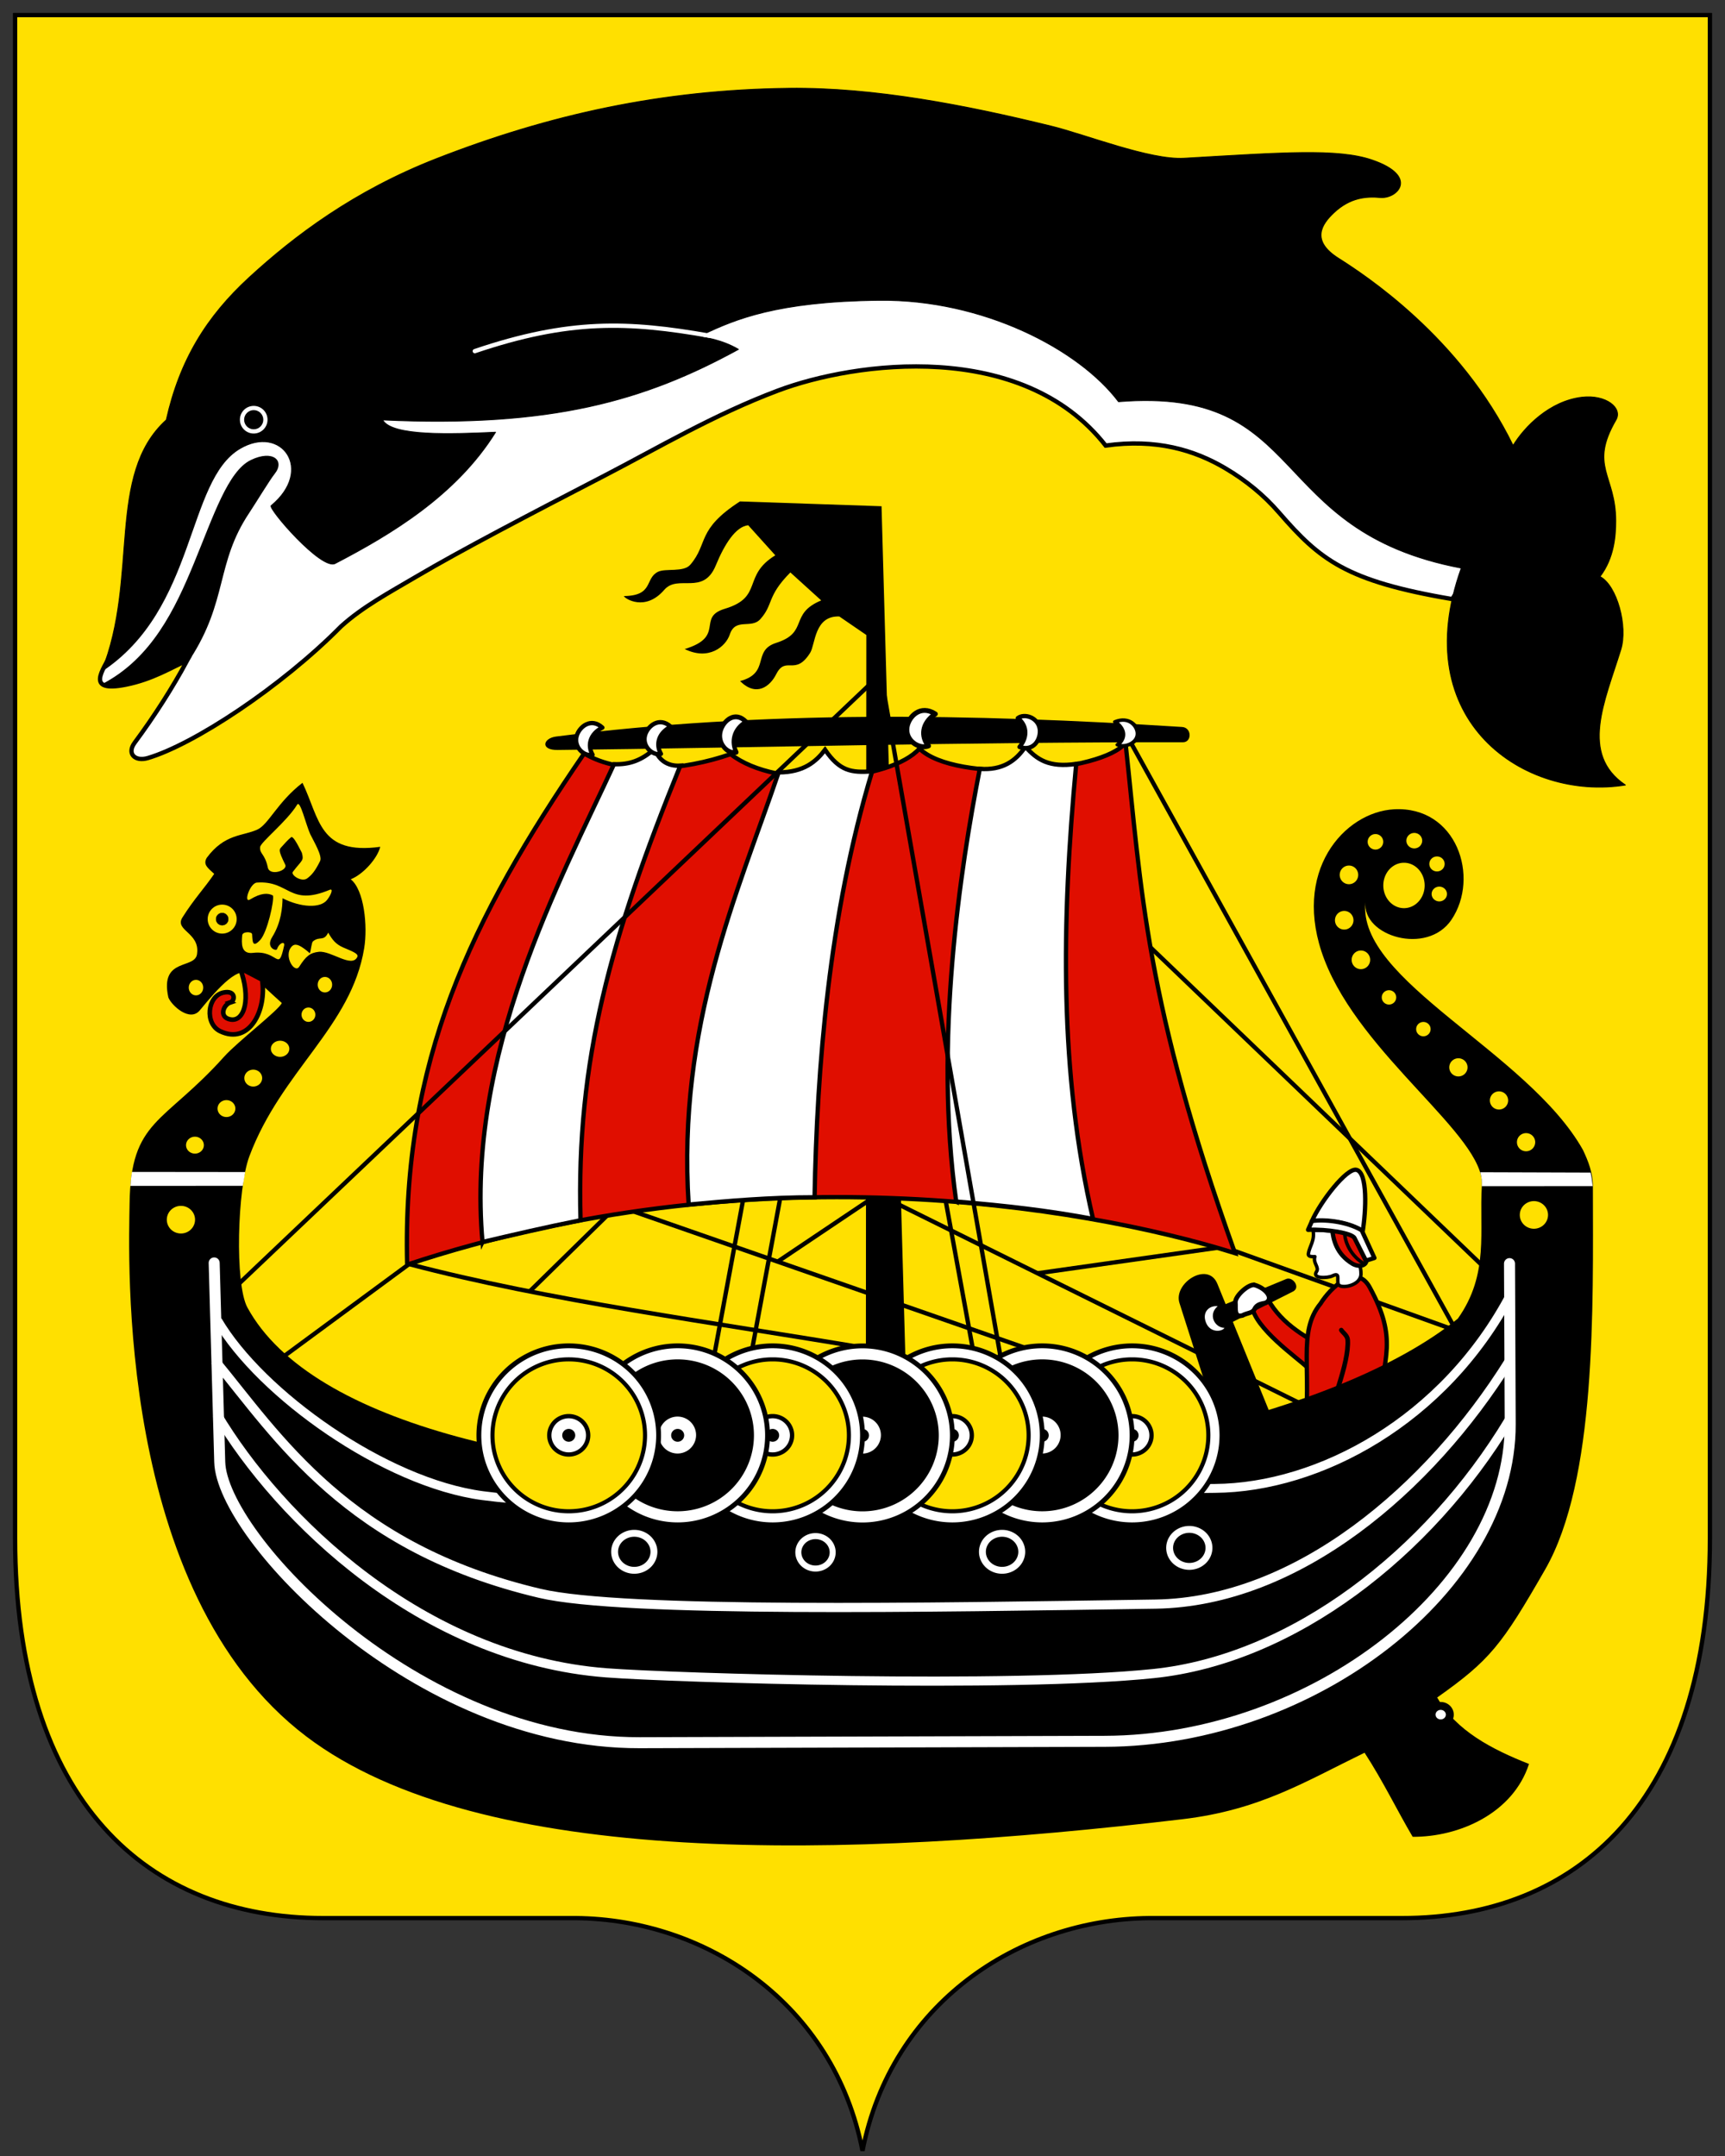 <svg xmlns="http://www.w3.org/2000/svg" xmlns:svg="http://www.w3.org/2000/svg" xmlns:xlink="http://www.w3.org/1999/xlink" id="svg3746" width="400" height="500" version="1.1"><rect width="100%" height="100%" fill="#333333" stroke="none"/><path id="path4290" d="m 3.5,3.5 0,353.184 c 0,61.369 30.908,88.147 71.458,88.147 l 58.566,0 C 163.855,445.109 193.382,464.681 200,498.8 c 6.618,-34.119 36.145,-53.691 66.476,-53.969 l 58.566,0 c 40.55,0 71.458,-26.778 71.458,-88.147 l 0,-353.184 C 265.5,3.5 134.5,3.5 3.5,3.5 Z" style="fill:#ffe000;fill-opacity:1;fill-rule:evenodd;stroke:#000;stroke-width:1px;stroke-linecap:butt;stroke-linejoin:miter;stroke-opacity:1"/><path style="fill:none;stroke:#000;stroke-width:1;stroke-linecap:butt;stroke-linejoin:miter;stroke-miterlimit:4;stroke-dasharray:none;stroke-opacity:1" id="path4235" d="M 344.261,294.019 265.301,218.295"/><path style="fill:none;stroke:#000;stroke-width:1;stroke-linecap:butt;stroke-linejoin:miter;stroke-miterlimit:4;stroke-dasharray:none;stroke-opacity:1" id="path4231" d="m 240.647,295.28 43.044,-6.106 54.24,19.511"/><use style="stroke-width:1;stroke-miterlimit:4;stroke-dasharray:none" id="use4223" width="369" height="480" x="0" y="0" transform="translate(8.529,0)" xlink:href="#path4221"/><path style="fill:none;stroke:#000;stroke-width:1;stroke-linecap:butt;stroke-linejoin:miter;stroke-miterlimit:4;stroke-dasharray:none;stroke-opacity:1" id="path4221" d="m 165.086,317.181 7.862,-42.342"/><path style="fill:none;stroke:#000;stroke-width:1;stroke-linecap:butt;stroke-linejoin:miter;stroke-miterlimit:4;stroke-dasharray:none;stroke-opacity:1" id="path4219" d="m 122.863,299.458 20.233,-19.84 99.816,34.776"/><path style="fill:#e00e00;fill-opacity:1;stroke:#000;stroke-width:1;stroke-linecap:butt;stroke-linejoin:miter;stroke-miterlimit:4;stroke-dasharray:none;stroke-opacity:1" id="path4275" d="m 293.42,300.191 c 2.927,6.16 8.59,9.738 14.86,12.743 l -5.064,4.248 c -2.431,-2.346 -12.236,-9.073 -12.965,-14.435 -0.217,-1.589 1.697,-0.789 3.17,-2.555 z"/><path style="fill:#e00e00;fill-opacity:1;stroke:#000;stroke-width:1;stroke-linecap:butt;stroke-linejoin:miter;stroke-miterlimit:4;stroke-dasharray:none;stroke-opacity:1" id="path4273" d="m 302.482,332.445 16.925,-5.442 c 1.594,-12.197 4.731,-16.499 -1.766,-28.405 -3.089,-5.795 -9.079,-0.025 -11.428,3.717 -5.433,6.624 -1.886,15.453 -3.731,30.129 z"/><path style="fill:none;stroke:#000;stroke-width:1;stroke-linecap:butt;stroke-linejoin:miter;stroke-miterlimit:4;stroke-dasharray:none;stroke-opacity:1" id="path4225" d="m 180.278,292.626 23.322,-15.663 103.147,51.102"/><path style="fill:none;stroke:#000;stroke-width:1;stroke-linecap:butt;stroke-linejoin:miter;stroke-miterlimit:4;stroke-dasharray:none;stroke-opacity:1" id="path4227" d="m 219.058,277.228 7.463,40.75"/><path style="fill:#000;stroke:none;stroke-width:.4;stroke-miterlimit:4;stroke-dasharray:none;stroke-opacity:1" id="path3844" d="m 88.17,196.386 c -14.172,1.932 -14.006,-6.463 -18.027,-14.846 -5.81,4.474 -7.865,9.672 -10.484,10.857 -3.398,1.538 -7.584,0.945 -11.72,6.543 -0.895,1.549 0.187,2.306 1.731,3.722 -2.324,3.408 -4.584,5.702 -7.364,10.1 -1.908,3.018 3.997,3.497 3.404,8.305 -0.222,3.921 -8.754,0.727 -6.671,10.258 0.744,1.866 4.988,5.787 7.302,2.973 4.41,-5.36 9.221,-10.834 12.015,-8.159 3.276,3.136 6.985,6.468 6.985,6.468 -0.653,1.634 -10.183,8.894 -13.364,12.441 -14.076,15.7 -21.687,14.509 -21.931,34.118 -0.147,11.825 -3.311,89.902 40.948,123.511 40.402,30.68 125.165,28.47 203.198,19.217 17.954,-2.129 28.353,-8.677 42.228,-15.419 4.297,6.605 7.66,13.592 11.154,19.5 10.74,0.073 23.262,-5.416 26.976,-16.892 -8.445,-3.342 -16.929,-7.66 -21.285,-15.417 12.233,-8.663 14.934,-12.087 25.041,-29.706 11.901,-20.745 11.098,-60.493 11.06,-88.754 -0.004,-3.288 -1.08,-5.913 -2.296,-8.509 -12.733,-22.713 -52.586,-39.361 -50.423,-57.476 -0.838,7.882 14.272,12.448 19.918,4.081 6.661,-9.871 1.213,-26.403 -13.317,-25.621 -11.493,0.62 -23.968,14.418 -16.158,34.847 8.582,22.445 37.247,40.957 36.531,52.332 -0.667,10.617 1.782,20.573 -5.577,30.949 -56.2,45.306 -250.786,52.29 -280.682,-2.593 -2.939,-5.395 -2.347,-27.552 0.455,-35.044 7.448,-19.908 23.642,-29.997 26.635,-48.294 0.834,-5.104 -0.003,-13.51 -3.123,-15.965 2.934,-1.157 6.209,-4.888 6.84,-7.523 z"/><path style="fill:#000;stroke:none" id="path4279" d="m 296.086,331.648 -13.793,-33.913 c -2.177,-5.349 -10.271,-0.181 -8.796,4.447 l 11.128,34.909 z"/><path style="fill:none;stroke:#fff;stroke-width:2.064;stroke-linecap:butt;stroke-linejoin:miter;stroke-miterlimit:4;stroke-dasharray:none;stroke-opacity:1" id="path3950" d="m 50.459,306.252 c 9.943,16.963 38.725,37.613 61.499,40.61 36.723,4.831 113.182,-1.26 169.776,-1.685 24.142,-0.181 53.186,-15.737 68.618,-45.075"/><path style="fill:#000;fill-opacity:1;stroke:none" id="path3797" d="m 200.778,328.461 0.109,-181.2 -6.26,-4.29 c -5.813,-0.234 -5.552,6.491 -6.76,8.418 -3.492,5.573 -5.646,0.551 -7.879,4.972 -1.449,2.868 -4.621,5.326 -8.378,1.589 7.123,-1.901 2.685,-7.049 8.368,-8.857 7.674,-2.442 2.888,-6.697 10.449,-9.85 l -7.155,-6.487 c -5.553,5.607 -3.857,7.374 -6.965,10.831 -2.114,2.352 -5.767,-0.401 -7.073,3.538 -0.949,2.86 -4.913,6.135 -10.462,3.394 9.57,-2.894 2.67,-7.344 9.315,-9.342 9.019,-2.712 3.931,-7.642 11.692,-12.392 l -6.285,-6.977 c -2.872,0.309 -5.46,4.313 -7.524,9.337 -2.909,7.078 -8.746,1.95 -11.927,5.637 -4.421,5.124 -9.149,2.057 -9.384,1.456 6.985,-0.091 4.797,-4.087 7.919,-5.634 1.753,-0.868 5.924,0.185 7.494,-1.642 4.234,-4.925 1.346,-8.103 11.513,-14.678 l 32.83,1.118 5.919,211.305 c -1.761,1.672 -7.33,2.862 -9.561,-0.245 z"/><path style="fill:#ffe000;fill-opacity:1;stroke:none" id="path3823" d="m 335.526,207.33 a 1.776,1.714 0 0 1 -3.553,0 1.776,1.714 0 1 1 3.553,0 z"/><path style="fill:#ffe000;fill-opacity:1;stroke:none" id="path3825" d="m 358.962,281.755 a 3.272,3.203 0 0 1 -6.545,0 3.272,3.203 0 1 1 6.545,0 z"/><use id="use3827" width="369" height="480" x="0" y="0" transform="matrix(0.647,0,0,0.657,123.741,79.775)" xlink:href="#path3825"/><use id="use3829" width="369" height="480" x="0" y="0" transform="translate(-6.278,-9.68)" xlink:href="#use3827"/><use id="use3831" width="369" height="480" x="0" y="0" transform="translate(-15.692,-17.356)" xlink:href="#use3827"/><use id="use3833" width="369" height="480" x="0" y="0" transform="matrix(0.791,0,0,0.79,62.559,43.115)" xlink:href="#use3831"/><use id="use3835" width="369" height="480" x="0" y="0" transform="translate(-7.976,-7.361)" xlink:href="#use3833"/><path style="fill:#ffe000;fill-opacity:1;stroke:none" id="use3839" d="m 313.849,213.416 a 2.146,2.163 0 0 1 -4.292,0 2.146,2.163 0 1 1 4.292,0 z"/><path style="fill:#ffe000;fill-opacity:1;stroke:none" id="use3841" d="m 314.947,202.895 a 2.146,2.163 0 0 1 -4.292,0 2.146,2.163 0 1 1 4.292,0 z"/><path style="fill:#ffe000;fill-opacity:1;stroke:none" id="use3843" d="m 320.751,195.226 a 1.804,1.795 0 0 1 -3.609,0 1.804,1.795 0 1 1 3.609,0 z"/><path style="fill:#ffe000;fill-opacity:1;stroke:none" id="use3845" d="m 329.783,194.962 a 1.833,1.795 0 0 1 -3.666,0 1.833,1.795 0 1 1 3.666,0 z"/><path style="fill:#ffe000;fill-opacity:1;stroke:none" id="use3847" d="m 334.99,200.358 a 1.776,1.738 0 0 1 -3.552,0 1.776,1.738 0 1 1 3.552,0 z"/><use id="use3849" width="369" height="480" x="0" y="0" transform="matrix(1.465,0,0,1.644,-195.524,-257.858)" xlink:href="#path3825"/><path style="fill:#fff;stroke:#000;stroke-width:1;stroke-linecap:butt;stroke-linejoin:miter;stroke-miterlimit:4;stroke-dasharray:none;stroke-opacity:1" id="path3838" d="m 25.701,151.7 c -1.677,3.555 -6.165,9.032 3.54,7.075 6.123,-1.235 10.397,-3.932 14.168,-5.606 -3.318,6.194 -7.637,12.948 -12.177,19.068 -1.875,2.527 0.033,4.455 3.066,3.558 10.576,-3.127 30.837,-16.415 44.798,-30.539 4.999,-4.529 11.167,-7.841 17.604,-11.629 10.348,-6.089 25.721,-14.126 43.712,-23.448 12.18,-6.311 25.124,-14.007 39.973,-19.596 17.869,-6.725 56.619,-11.996 75.998,12.75 11.702,-1.641 20.577,1.025 27.743,5.261 4.832,2.856 8.886,6.165 12.506,10.335 9.468,10.906 15.435,15.815 40.113,20.007 l 5.852,-8.969 C 241.286,15.8 63.114,24.426 25.701,151.7 Z"/><path style="fill:#000;stroke:#000;stroke-width:.2;stroke-linecap:round;stroke-linejoin:round;stroke-miterlimit:4;stroke-dasharray:none;stroke-opacity:1" id="path3836" d="m 23.571,155.664 c 22.008,-14.507 19.48,-44.195 32.032,-51.621 9.725,-5.753 17.293,4.967 7.28,13.226 -0.782,0.645 11.659,15.055 14.827,13.409 12.894,-6.702 28.079,-15.778 37.199,-30.442 -10.186,0.474 -24.116,0.993 -26.176,-2.847 39.181,1.817 60.857,-4.509 82.494,-16.368 -3.879,-2.315 -8.259,-2.822 -8.259,-2.822 0,0 -0.321,-0.469 0.295,-0.754 7.161,-3.309 16.729,-7.543 40.617,-7.8 24.036,-0.259 46.282,11.314 55.483,23.513 44.428,-3.597 33.776,29.914 79.481,38.585 -12.814,35.71 14.914,54.087 38.057,50.317 -10.62,-7.167 -4.802,-19.305 -1.06,-31.403 1.674,-5.414 -0.887,-14.879 -4.824,-16.941 3.303,-4.333 3.642,-9.495 3.646,-12.9 0.011,-10.712 -6.232,-12.614 0.055,-23.427 1.605,-2.761 -2.307,-5.917 -7.878,-5.267 -7.47,0.872 -13.333,6.834 -15.977,11.2 -12.264,-25.184 -34.55,-39.651 -40.518,-43.437 -6.474,-4.107 -3.823,-7.911 -1.111,-10.486 3.826,-3.633 7.616,-3.874 10.827,-3.594 4.01,0.35 9.02,-4.968 -1.919,-8.704 -7.981,-2.726 -20.939,-1.709 -43.578,-0.399 -7.911,0.458 -22.832,-5.499 -30.811,-7.454 -19.504,-4.779 -40.913,-9.009 -60.836,-8.772 -29.463,0.35 -55.577,6.118 -81.663,16.303 -19.14,7.473 -32.916,17.865 -43.462,27.552 -9.92,9.112 -16.116,19.155 -19.233,33.058 -14.011,12.691 -6.249,36.497 -14.986,58.276 z"/><path style="fill:#000;stroke:none;stroke-width:.2;stroke-miterlimit:4;stroke-dasharray:none;stroke-opacity:1" id="path3840" d="m 23.7,158.636 c 11.446,-5.949 16.891,-17.369 21.258,-27.979 4.589,-11.151 7.925,-21.419 13.204,-23.975 5.12,-2.479 8.014,0.151 5.512,3.236 -1.035,1.276 -4.501,6.964 -5.904,9.07 -7.755,11.642 -4.904,20.322 -13.694,33.867 -2.603,1.292 -15.375,8.26 -20.376,5.78 z"/><path style="fill:#e00e00;fill-opacity:1;stroke:#000;stroke-width:1;stroke-linecap:butt;stroke-linejoin:miter;stroke-miterlimit:4;stroke-dasharray:none;stroke-opacity:1" id="path3882" d="m 94.414,293.288 c 79.674,-26.371 156.037,-13.887 191.956,-2.674 -20.828,-58.329 -21.684,-84.088 -25.382,-118.354 -5.29,6.909 -39.44,9.517 -47.782,1.345 -6.671,7.507 -32.937,9.79 -43.783,1.283 -10.717,3.748 -25.234,5.114 -33.964,-0.159 -26.338,38.396 -42.238,71.581 -41.046,118.56 z"/><path style="fill:#fff;stroke:#000;stroke-width:1;stroke-linecap:butt;stroke-linejoin:miter;stroke-miterlimit:4;stroke-dasharray:none;stroke-opacity:1" id="path3926" d="m 111.883,288.036 c 7.171,-1.681 14.312,-3.363 22.736,-5.045 -1.05,-37.162 7.023,-65.657 23.134,-105.43 -3.078,0.205 -5.135,-1.436 -5.919,-3.939 -3.12,2.783 -5.898,3.717 -9.46,3.607 -12.385,26.833 -34.409,67.132 -30.492,110.808 z"/><path style="fill:#fff;stroke:#000;stroke-width:1;stroke-linecap:butt;stroke-linejoin:miter;stroke-miterlimit:4;stroke-dasharray:none;stroke-opacity:1" id="path3928" d="m 180.55,179.126 c 5.885,-0.004 8.716,-2.56 10.767,-5.245 3.371,4.919 6.056,5.381 10.918,4.996 -10.046,33.251 -12.791,68.758 -13.35,98.786 -10.496,0.002 -20.187,0.853 -29.196,1.7 -2.686,-41.498 11.314,-72.185 20.861,-100.237 z"/><path style="fill:#fff;stroke:#000;stroke-width:1;stroke-linecap:butt;stroke-linejoin:miter;stroke-miterlimit:4;stroke-dasharray:none;stroke-opacity:1" id="path3930" d="m 221.728,278.656 c 11.716,0.956 21.607,2.129 31.721,4.023 -7.809,-33.751 -7.343,-68.614 -3.898,-105.515 -6.293,0.904 -9.092,-0.989 -11.781,-3.996 -2.23,3.323 -5.311,5.506 -10.572,5.14 -4.501,22.999 -10.694,63.154 -5.469,100.349 z"/><path style="fill:none;stroke:#fff;stroke-width:2.128;stroke-linecap:butt;stroke-linejoin:miter;stroke-miterlimit:4;stroke-dasharray:none;stroke-opacity:1" id="path3952" d="m 349.884,315.782 c -18.3,29.275 -48.917,55.733 -81.952,56.23 -52.335,0.786 -123.382,2.061 -142.732,-2.494 -44.676,-10.517 -60.848,-36.442 -75.349,-53.962"/><path style="fill:none;stroke:#fff;stroke-width:2.128;stroke-linecap:butt;stroke-linejoin:miter;stroke-miterlimit:4;stroke-dasharray:none;stroke-opacity:1" id="path3954" d="m 50.306,328.026 c 14.389,24.18 47.572,56.652 90.305,59.922 15.426,1.18 93.867,3.582 126.842,0.173 32.383,-3.349 63.9,-27.949 82.415,-58.678"/><path style="fill:none;stroke:#fff;stroke-width:2.554;stroke-linecap:round;stroke-linejoin:miter;stroke-miterlimit:4;stroke-dasharray:none;stroke-opacity:1" id="path3956" d="m 49.665,292.887 1.288,46.174 c 0.481,17.254 45.529,65.246 97.385,65.092 l 107.848,-0.321 c 48.394,-0.147 94.168,-35.932 94.004,-73.589 l -0.159,-37.195"/><use id="use3968" width="369" height="480" x="0" y="0" transform="translate(3.87,9.183)" xlink:href="#use3839"/><use id="use3970" width="369" height="480" x="0" y="0" transform="translate(-313.735,1.103)" xlink:href="#path3825"/><use id="use3972" width="369" height="480" x="0" y="0" transform="matrix(0.631,0,0,0.612,18.732,92.466)" xlink:href="#use3970"/><use id="use3974" width="369" height="480" x="0" y="0" transform="translate(7.304,-8.484)" xlink:href="#use3972"/><use id="use3976" width="369" height="480" x="0" y="0" transform="translate(13.521,-15.551)" xlink:href="#use3972"/><use id="use3978" width="369" height="480" x="0" y="0" transform="matrix(1.036,0,0,0.953,18.119,-9.867)" xlink:href="#use3972"/><use id="use3980" width="369" height="480" x="0" y="0" transform="matrix(0.775,0,0,0.85,36.489,9.581)" xlink:href="#use3972"/><use id="use3982" width="369" height="480" x="0" y="0" transform="matrix(1.046,0,0,1.078,0.529,-25.315)" xlink:href="#use3980"/><use id="use3984" width="369" height="480" x="0" y="0" transform="translate(-29.895,0.675)" xlink:href="#use3982"/><path style="fill:#e00e00;fill-opacity:1;stroke:#000;stroke-width:1.064;stroke-linecap:butt;stroke-linejoin:miter;stroke-miterlimit:4;stroke-dasharray:none;stroke-opacity:1" id="path4060" d="m 53.436,232.458 c 1.125,-0.372 1.256,-2.914 -1.65,-2.267 -3.735,0.832 -4.354,7.226 -0.74,8.956 6.8,3.256 10.828,-4.864 9.732,-11.96 l -5.122,-2.664 c 2.607,6.954 1.062,12.503 -2.219,11.903 -2.758,-0.503 -1.649,-3.422 0,-3.968 z"/><path style="fill:#ffe000;fill-opacity:1;stroke:none;stroke-width:.2;stroke-miterlimit:4;stroke-dasharray:none;stroke-opacity:1" id="path4062" d="m 66.135,200.509 c -1.69,-3.426 -1.388,-3.492 -0.858,-4.082 0.654,-0.728 1.482,-1.675 2.213,-2.259 0.453,-0.363 1.425,1.466 2.507,3.6 0.508,1.914 0.068,1.583 -2.077,4.407 -0.579,0.762 2.031,2.464 3.291,1.547 1.084,-0.789 1.879,-1.743 3.017,-4.044 0.571,-1.155 -1.439,-4.493 -2.283,-6.213 -1.044,-2.308 -2.334,-8.005 -3.034,-6.86 -2.377,3.89 -8.507,8.716 -8.596,9.852 -0.129,1.639 1.101,1.454 1.786,4.726 0.436,2.083 4.715,0.707 4.034,-0.673 z"/><path style="fill:#ffe000;fill-opacity:1;stroke:none;stroke-width:.3;stroke-linecap:round;stroke-linejoin:round;stroke-miterlimit:4;stroke-dasharray:none;stroke-opacity:1" id="path4064" d="m 63.293,207.684 c -1.155,-0.641 -2.773,-0.629 -5.298,0.909 -1.626,0.99 -0.013,-3.849 1.594,-3.912 7.564,-0.526 7.411,5.626 16.855,1.68 0.937,-0.391 0.297,1.231 -0.635,2.383 -1.547,1.912 -5.994,1.744 -10.29,-0.427 -0.044,2.086 -0.276,5.575 -2.415,9.018 -1.524,2.453 0.937,3.314 1.127,2.792 0.577,-1.586 1.879,-1.879 1.65,-0.829 -1.4,6.437 -1.298,0.96 -7.215,1.684 -2.843,0.348 -2.665,-2.268 -2.504,-4.08 0.081,-0.914 2.261,-0.878 2.297,-0.241 0.099,1.753 0.102,3.244 1.881,1.328 1.653,-1.78 3.292,-9.192 2.951,-10.306 z"/><path style="fill:#ffe000;fill-opacity:1;stroke:none" id="path4066" d="m 70.909,220.289 c -1.519,-1.16 -2.513,-1.616 -3.3,-0.741 -1.929,2.147 0.716,6.312 1.771,4.649 1.576,-2.486 2.552,-3.241 4.542,-3.46 2.853,-0.314 7.679,3.872 8.944,1.167 0.367,-0.786 -1.589,-1.422 -3.324,-2.192 -1.727,-0.767 -2.485,-1.777 -3.437,-3.419 -1.069,2.154 -1.978,0.718 -3.547,2.032 -0.319,0.266 -0.451,2.134 -0.717,2.763 -0.345,-0.307 -0.426,-0.412 -0.931,-0.799 z"/><path style="fill:#000;fill-opacity:1;stroke:#fff;stroke-width:1.596;stroke-miterlimit:4;stroke-dasharray:none;stroke-opacity:1" id="path4068" d="m 151.638,359.881 a 4.56,4.291 0 0 1 -9.12,0 4.56,4.291 0 1 1 9.12,0 z"/><use id="use4070" width="369" height="480" x="0" y="0" transform="matrix(0.873,0,0,0.877,60.704,44.387)" xlink:href="#path4068"/><use id="use4072" width="369" height="480" x="0" y="0" transform="translate(85.29,0)" xlink:href="#path4068"/><use id="use4074" width="369" height="480" x="0" y="0" transform="translate(128.701,-0.907)" xlink:href="#path4068"/><path style="fill:#fff;fill-opacity:1;stroke:#000;stroke-width:1.837;stroke-linecap:round;stroke-linejoin:round;stroke-miterlimit:4;stroke-dasharray:none;stroke-dashoffset:42.656;stroke-opacity:1" id="path4076" d="m 336.189,397.646 a 2.113,2.02 0 1 1 -4.226,0 2.113,2.02 0 1 1 4.226,0 z"/><path style="fill:#fff;stroke:none" id="path4189" d="m 343.249,271.857 25.58,0.082 c 0.269,1.094 0.346,2.059 0.476,3.142 l -25.698,0.017 c 0.053,-1.113 0.006,-1.866 -0.358,-3.24 z"/><path style="fill:none;stroke:#000;stroke-width:1;stroke-linecap:butt;stroke-linejoin:miter;stroke-miterlimit:4;stroke-dasharray:none;stroke-opacity:1" id="path4215" d="m 65.669,314.659 29.185,-21.503 c 31.85,8.428 70.47,13.485 106.878,19.645"/><path style="fill:none;stroke:#000;stroke-width:1;stroke-linecap:butt;stroke-linejoin:miter;stroke-miterlimit:4;stroke-dasharray:none;stroke-opacity:1" id="path4233" d="M 261.569,171.042 337.264,307.889"/><path style="fill:#000;stroke:none" id="path4237" d="m 128.934,170.813 c -3.011,0.385 -3.732,3.16 0.368,3.114 45.477,-0.508 94.406,-1.853 145.026,-1.79 2.055,0.001 2.08,-3.396 -0.224,-3.543 -48.807,-3.099 -97.362,-3.888 -145.17,2.219 z"/><path style="fill:#fff;stroke:#000;stroke-width:1;stroke-linecap:round;stroke-linejoin:round;stroke-miterlimit:4;stroke-dasharray:none;stroke-opacity:1" id="path4257" d="m 139.677,168.736 c -2.951,1.535 -3.479,4.192 -2.278,6.292 -1.855,0.507 -4.45,-1.71 -3.663,-4.39 0.626,-2.128 3.333,-4.306 5.941,-1.902 z"/><use id="use4259" width="369" height="480" x="0" y="0" transform="translate(15.859,-0.199)" xlink:href="#path4257"/><use id="use4261" width="369" height="480" x="0" y="0" transform="matrix(1,0,0,1.118,33.35,-21.228)" xlink:href="#path4257"/><use id="use4263" width="369" height="480" x="0" y="0" transform="matrix(1.161,-0.163,0.17,1.118,26.026,-0.304)" xlink:href="#path4257"/><use id="use4265" width="369" height="480" x="0" y="0" transform="matrix(-0.918,0.394,-0.397,-0.918,431.626,273.095)" xlink:href="#path4257"/><use id="use4267" width="369" height="480" x="0" y="0" transform="matrix(-0.966,-0.206,-0.26,0.773,437.387,65.729)" xlink:href="#path4257"/><path style="fill:none;stroke:#000;stroke-width:1;stroke-linecap:butt;stroke-linejoin:miter;stroke-miterlimit:4;stroke-dasharray:none;stroke-opacity:1" id="path4269" d="M 202.133,158.3 54.742,298.333"/><path style="fill:none;stroke:#000;stroke-width:1;stroke-linecap:butt;stroke-linejoin:miter;stroke-miterlimit:4;stroke-dasharray:none;stroke-opacity:1" id="path4271" d="M 232.517,317.579 204.532,158.034"/><path style="fill:#fff;stroke:#000;stroke-width:.8;stroke-linecap:round;stroke-linejoin:round;stroke-miterlimit:4;stroke-dasharray:none;stroke-opacity:1" id="path4287" d="m 304.475,285.353 c 0.445,2.373 -0.825,3.655 -1.08,5.365 -0.126,0.824 0.922,0.7 1.511,0.711 -0.514,1.463 1.064,2.437 0.374,3.475 -1.126,1.698 2.594,1.523 3.667,0.997 1.868,-0.915 1.022,0.703 1.36,1.888 0.345,1.214 5.218,0.495 5.278,-2.289 0.08,-3.732 -2.662,-5.479 -2.5,-8.945 -1.723,-0.719 -4.66,-1.388 -8.61,-1.202 z"/><path id="path4312" d="m 314.134,287.034 2.69,5.562 c -0.301,1.009 -1.841,1.315 -3.264,0.444 -3.646,-2.231 -4.406,-5.487 -4.675,-8.122 2.254,0.409 4.278,-0.153 5.249,2.115 z" style="fill:#e00e00;fill-opacity:1;fill-rule:evenodd;stroke:#000;stroke-width:1px;stroke-linecap:butt;stroke-linejoin:miter;stroke-opacity:1"/><path style="fill:#000;stroke:none" id="path4281" d="m 298.269,296.607 c 1.479,-0.613 3.431,1.965 1.539,2.919 l -18.624,9.39 -1.619,-4.552 z"/><path style="fill:none;stroke:#000;stroke-width:1.064px;stroke-linecap:round;stroke-linejoin:miter;stroke-opacity:1" id="path4307" d="m 311.02,308.463 c 0.397,0.619 1.421,1.253 1.49,2.273 0.37,5.451 -4.112,15.83 -5.071,19.83"/><path style="fill:#fff;stroke:#000;stroke-width:1.064px;stroke-linecap:butt;stroke-linejoin:miter;stroke-opacity:1" id="path4309" d="m 290.977,298.014 c -1.292,-0.404 -4.641,2.504 -4.506,4.062 0.121,1.358 -0.391,3.496 1.604,3.009 1.193,-0.659 2.346,-0.491 2.843,-1.513 0.734,-1.507 2.473,-1.161 2.848,-1.584 1.449,-1.038 -0.22,-3.171 -2.788,-3.975 z"/><path style="fill:#fff;stroke:none" id="path4311" d="m 282.361,302.927 c -2.269,1.88 -0.784,4.949 1.575,5.029 -0.592,0.959 -3.668,1.27 -4.454,-1.737 -0.559,-2.135 1.061,-3.509 2.879,-3.292 z"/><circle id="path4300" cx="58.833" cy="97.335" r="3.204" style="opacity:1;fill:#fff;fill-opacity:1;fill-rule:evenodd;stroke:none;stroke-width:.144;stroke-linecap:butt;stroke-linejoin:round;stroke-miterlimit:4;stroke-dasharray:none;stroke-opacity:1"/><circle style="opacity:1;fill:#000;fill-opacity:1;fill-rule:evenodd;stroke:none;stroke-width:.1;stroke-linecap:butt;stroke-linejoin:round;stroke-miterlimit:4;stroke-dasharray:none;stroke-opacity:1" id="circle4302" cx="58.833" cy="97.335" r="2.226"/><path id="path4304" d="m 110.1,81.433 c 21.903,-7.412 35.543,-6.901 54.474,-3.564" style="fill:none;fill-rule:evenodd;stroke:#fff;stroke-width:1px;stroke-linecap:round;stroke-linejoin:miter;stroke-opacity:1"/><circle id="path4306" cx="51.52" cy="213.151" r="3.361" style="opacity:1;fill:#ffe000;fill-opacity:1;fill-rule:evenodd;stroke:none;stroke-width:.2;stroke-linecap:round;stroke-linejoin:round;stroke-miterlimit:4;stroke-dasharray:none;stroke-opacity:1"/><circle style="opacity:1;fill:#000;fill-opacity:1;fill-rule:evenodd;stroke:#000;stroke-width:.084;stroke-linecap:round;stroke-linejoin:round;stroke-miterlimit:4;stroke-dasharray:none;stroke-opacity:1" id="circle4308" cx="51.52" cy="213.151" r="1.419"/><path style="fill:#fff;stroke:#000;stroke-width:1;stroke-linecap:butt;stroke-linejoin:round;stroke-miterlimit:4;stroke-dasharray:none;stroke-opacity:1" id="path4283" d="m 304.223,283.177 c 3.392,-0.249 8.92,0.227 11.744,2.526 0.799,-4.822 1.224,-13.866 -1.461,-14.407 -2.219,-0.456 -8.256,7.279 -10.283,11.881 z"/><path id="path4310" d="m 316.746,292.362 -2.664,-5.249 c -0.585,-1.153 -6.399,-2.099 -10.759,-1.906 l 0.901,-2.029 c 2.638,-0.464 8.092,0.071 11.53,2.133 l 2.951,6.424 z" style="fill:#fff;fill-rule:evenodd;stroke:#000;stroke-width:1px;stroke-linecap:round;stroke-linejoin:round;stroke-opacity:1"/><path id="path4314" d="m 311.81,286.199 c 0.203,2.327 1.639,5.144 4.413,6.842" style="fill:none;fill-rule:evenodd;stroke:#000;stroke-width:.8;stroke-linecap:butt;stroke-linejoin:miter;stroke-miterlimit:4;stroke-dasharray:none;stroke-opacity:1"/><path style="fill:#fff;fill-opacity:1;stroke:#000;stroke-width:1.12;stroke-opacity:1" id="path4414" d="m 283.349,332.869 a 20.837,20.754 0 1 1 -41.674,0 20.837,20.754 0 1 1 41.674,0 z"/><path style="fill:#ffe000;fill-opacity:1;stroke:#000;stroke-width:.95;stroke-miterlimit:4;stroke-dasharray:none;stroke-opacity:1" id="path4416" d="m 280.197,332.869 a 17.686,17.615 0 0 1 -35.372,0 17.686,17.615 0 1 1 35.372,0 z"/><path id="path4418" d="m 267.018,332.869 a 4.508,4.448 0 1 1 -9.016,0 4.508,4.448 0 1 1 9.016,0 z" style="fill:#fff;fill-opacity:1;stroke:#000;stroke-opacity:1"/><path style="fill:#000;fill-opacity:1;stroke:none" id="path4420" d="m 264.018,332.869 a 1.508,1.488 0 1 1 -3.016,0 1.508,1.488 0 1 1 3.016,0 z"/><path style="fill:#fff;fill-opacity:1;stroke:#000;stroke-width:1.12;stroke-opacity:1" id="path4430" d="m 262.511,332.869 a 20.837,20.754 0 0 1 -41.674,0 20.837,20.754 0 1 1 41.674,0 z"/><path style="fill:#000;fill-opacity:1;stroke:none" id="path4432" d="m 259.36,332.868 a 17.686,17.615 0 0 1 -35.372,0 17.686,17.615 0 1 1 35.372,0 z"/><use style="stroke-width:3.299;stroke-miterlimit:4;stroke-dasharray:none" id="use4434" width="369" height="480" x="0" y="0" transform="matrix(0.212,0,0,0.212,208.33,262.237)" xlink:href="#path3851-4"/><path style="fill:#000;fill-opacity:1;stroke:none" id="path4436" d="m 243.181,332.869 a 1.508,1.488 0 0 1 -3.016,0 1.508,1.488 0 1 1 3.016,0 z"/><path id="path4406" d="m 241.674,332.869 a 20.837,20.754 0 1 1 -41.674,0 20.837,20.754 0 1 1 41.674,0 z" style="fill:#fff;fill-opacity:1;stroke:#000;stroke-width:1.12;stroke-opacity:1"/><path id="path4408" d="m 238.523,332.869 a 17.686,17.615 0 0 1 -35.372,0 17.686,17.615 0 1 1 35.372,0 z" style="fill:#ffe000;fill-opacity:1;stroke:#000;stroke-width:.95;stroke-miterlimit:4;stroke-dasharray:none;stroke-opacity:1"/><path style="fill:#fff;fill-opacity:1;stroke:#000;stroke-opacity:1" id="path4410" d="m 225.344,332.869 a 4.508,4.448 0 1 1 -9.016,0 4.508,4.448 0 1 1 9.016,0 z"/><path id="path4412" d="m 222.344,332.869 a 1.508,1.488 0 1 1 -3.016,0 1.508,1.488 0 1 1 3.016,0 z" style="fill:#000;fill-opacity:1;stroke:none"/><path id="path4422" d="m 220.837,332.886 a 20.837,20.754 0 0 1 -41.674,0 20.837,20.754 0 1 1 41.674,0 z" style="fill:#fff;fill-opacity:1;stroke:#000;stroke-width:1.12;stroke-opacity:1"/><path id="path4424" d="m 217.686,332.885 a 17.686,17.615 0 0 1 -35.372,0 17.686,17.615 0 1 1 35.372,0 z" style="fill:#000;fill-opacity:1;stroke:none"/><use id="use4426" width="369" height="480" x="0" y="0" transform="matrix(0.212,0,0,0.212,166.656,262.254)" xlink:href="#path3851-4" style="stroke-width:3.299;stroke-miterlimit:4;stroke-dasharray:none"/><path id="path4428" d="m 201.507,332.886 a 1.508,1.488 0 0 1 -3.016,0 1.508,1.488 0 1 1 3.016,0 z" style="fill:#000;fill-opacity:1;stroke:none"/><path style="fill:#fff;fill-opacity:1;stroke:#000;stroke-width:1.12;stroke-opacity:1" id="path4396" d="m 200,332.869 a 20.837,20.754 0 1 1 -41.674,0 20.837,20.754 0 1 1 41.674,0 z"/><path style="fill:#ffe000;fill-opacity:1;stroke:#000;stroke-width:.95;stroke-miterlimit:4;stroke-dasharray:none;stroke-opacity:1" id="path4398" d="m 196.849,332.869 a 17.686,17.615 0 0 1 -35.372,0 17.686,17.615 0 1 1 35.372,0 z"/><path id="path4400" d="m 183.67,332.869 a 4.508,4.448 0 1 1 -9.016,0 4.508,4.448 0 1 1 9.016,0 z" style="fill:#fff;fill-opacity:1;stroke:#000;stroke-opacity:1"/><path style="fill:#000;fill-opacity:1;stroke:none" id="path4402" d="m 180.67,332.869 a 1.508,1.488 0 1 1 -3.016,0 1.508,1.488 0 1 1 3.016,0 z"/><path style="fill:#fff;fill-opacity:1;stroke:#000;stroke-width:1.12;stroke-opacity:1" id="path3851-4" d="m 177.978,332.868 a 20.837,20.754 0 0 1 -41.674,0 20.837,20.754 0 1 1 41.674,0 z"/><path style="fill:#000;fill-opacity:1;stroke:none" id="path3851-5" d="m 174.827,332.868 a 17.686,17.615 0 0 1 -35.372,0 17.686,17.615 0 1 1 35.372,0 z"/><use style="stroke-width:3.299;stroke-miterlimit:4;stroke-dasharray:none" id="use3853-4-2" width="369" height="480" x="0" y="0" transform="matrix(0.212,0,0,0.212,123.797,262.237)" xlink:href="#path3851-4"/><path style="fill:#000;fill-opacity:1;stroke:none" id="path3918-4" d="m 158.647,332.869 a 1.508,1.488 0 0 1 -3.016,0 1.508,1.488 0 1 1 3.016,0 z"/><path id="path3851" d="m 152.719,332.868 a 20.837,20.754 0 1 1 -41.674,0 20.837,20.754 0 1 1 41.674,0 z" style="fill:#fff;fill-opacity:1;stroke:#000;stroke-width:1.12;stroke-opacity:1"/><path id="path3851-8" d="m 149.568,332.868 a 17.686,17.615 0 0 1 -35.372,0 17.686,17.615 0 1 1 35.372,0 z" style="fill:#ffe000;fill-opacity:1;stroke:#000;stroke-width:.95;stroke-miterlimit:4;stroke-dasharray:none;stroke-opacity:1"/><path style="fill:#fff;fill-opacity:1;stroke:#000;stroke-opacity:1" id="path4386" d="m 136.389,332.869 a 4.508,4.448 0 1 1 -9.016,0 4.508,4.448 0 1 1 9.016,0 z"/><path id="path3918" d="m 133.389,332.869 a 1.508,1.488 0 1 1 -3.016,0 1.508,1.488 0 1 1 3.016,0 z" style="fill:#000;fill-opacity:1;stroke:none"/><path id="path4438" d="m 30.601,271.781 26.23,0.028 c -0.11,1.149 -0.554,3.197 -0.554,3.197 l -26.023,0.017 c 0.035,-1.334 0.347,-3.242 0.347,-3.242 z" style="fill:#fff;stroke:none"/></svg>